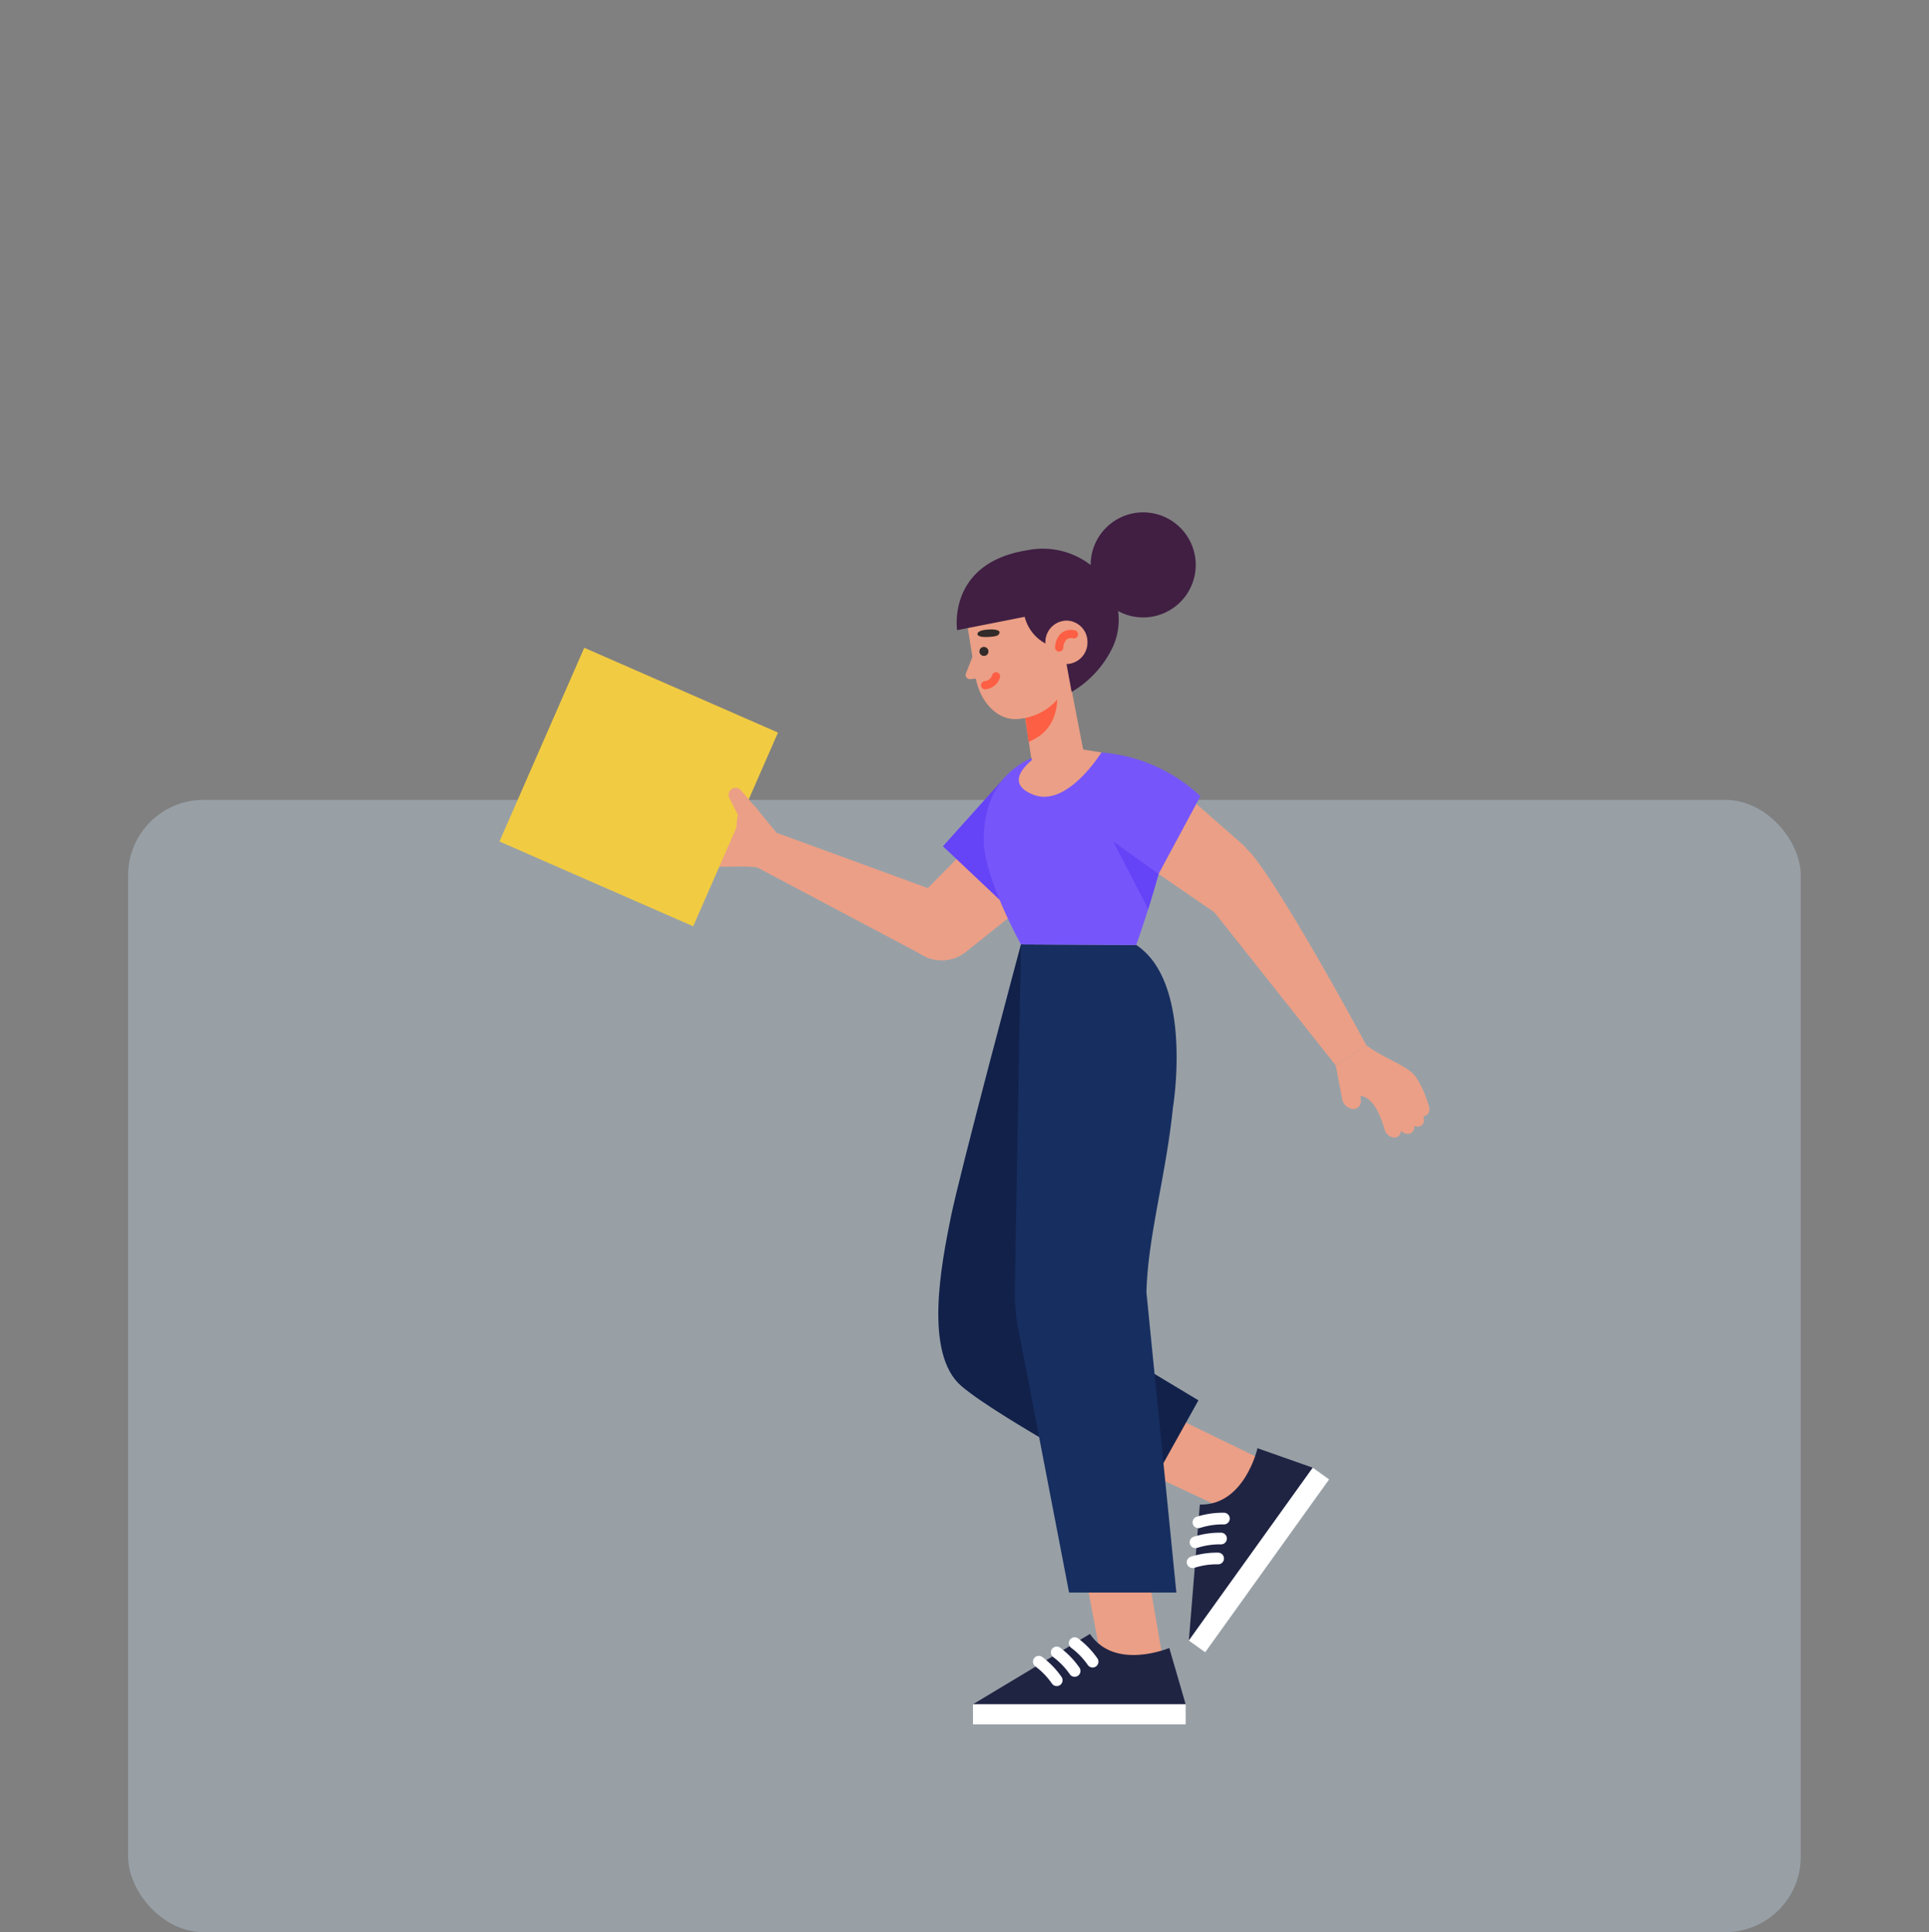 <svg xmlns="http://www.w3.org/2000/svg" width="256" height="256.426" viewBox="0 0 256 256.426">
  <rect x="0" y="0" width="256" height="256.426" fill="#808080" stroke="none"/>
  <g id="Grupo_29085" data-name="Grupo 29085" transform="translate(1857 5422)">
    <rect id="Rectángulo_5352" data-name="Rectángulo 5352" width="256" height="256" transform="translate(-1857 -5422)" fill="none"/>
    <g id="Grupo_29079" data-name="Grupo 29079" transform="translate(41 409.594)">
      <g id="Image_Place_Holder" data-name="Image Place Holder" transform="translate(-1881 -5725.433)" opacity="0.3">
        <rect id="Image_Place_Holder-2" data-name="Image Place Holder" width="221.981" height="150.264" rx="10" fill="#d1eaff"/>
      </g>
      <g id="Grupo_29075" data-name="Grupo 29075" transform="translate(-2282.441 -6236.909)">
        <g id="Grupo_26761" data-name="Grupo 26761" transform="translate(508.965 530.654)">
          <g id="Grupo_26757" data-name="Grupo 26757">
            <g id="Grupo_26756" data-name="Grupo 26756" transform="translate(27.413 63.003)">
              <path id="Trazado_54277" data-name="Trazado 54277" d="M510.385,552.444l-12.452-5.8,4.492-7,13.536,6.577-3.97,5.537Z" transform="translate(-497.933 -539.643)" fill="#eb9f86"/>
              <g id="Grupo_26755" data-name="Grupo 26755" transform="translate(5.837 3.861)">
                <path id="Trazado_54278" data-name="Trazado 54278" d="M510.256,541.771s-1.711,7.628-7.646,7.477L501.15,567.3,517.6,544.358Z" transform="translate(-501.15 -541.771)" fill="#202443"/>
                <rect id="Rectángulo_5232" data-name="Rectángulo 5232" width="28.223" height="2.666" transform="translate(18.611 4.141) rotate(125.637)" fill="#fff"/>
                <path id="Trazado_54279" data-name="Trazado 54279" d="M501.85,547.417a10.612,10.612,0,0,1,3.384-.5" transform="translate(-500.58 -537.58)" fill="none" stroke="#fff" stroke-linecap="round" stroke-linejoin="round" stroke-width="1.548"/>
                <path id="Trazado_54280" data-name="Trazado 54280" d="M501.637,548.877a10.629,10.629,0,0,1,3.386-.5" transform="translate(-500.753 -536.391)" fill="none" stroke="#fff" stroke-linecap="round" stroke-linejoin="round" stroke-width="1.548"/>
                <path id="Trazado_54281" data-name="Trazado 54281" d="M501.425,550.336a10.593,10.593,0,0,1,3.385-.5" transform="translate(-500.926 -535.201)" fill="none" stroke="#fff" stroke-linecap="round" stroke-linejoin="round" stroke-width="1.548"/>
              </g>
            </g>
            <path id="Trazado_54282" data-name="Trazado 54282" d="M493.788,504.918s-8.137,30.363-9.335,36.35-3.592,17.96,1.437,22.269,24.347,14.649,24.347,14.649l7.107-12.759-11.51-6.918Z" transform="translate(-482.824 -504.918)" fill="#12214a"/>
          </g>
          <g id="Grupo_26760" data-name="Grupo 26760" transform="translate(4.602)">
            <g id="Grupo_26759" data-name="Grupo 26759" transform="translate(0 82.629)">
              <path id="Trazado_54283" data-name="Trazado 54283" d="M496.053,564.388l-2.538-13.5,8.3-.426,2.541,14.833h-6.813Z" transform="translate(-478.719 -550.46)" fill="#eb9f86"/>
              <g id="Grupo_26758" data-name="Grupo 26758" transform="translate(0 8.886)">
                <path id="Trazado_54284" data-name="Trazado 54284" d="M511.41,557.216s-7.194,3.053-10.53-1.858l-15.52,9.329h28.224Z" transform="translate(-485.36 -555.358)" fill="#202443"/>
                <rect id="Rectángulo_5233" data-name="Rectángulo 5233" width="28.223" height="2.666" transform="translate(28.224 11.995) rotate(180)" fill="#fff"/>
                <path id="Trazado_54285" data-name="Trazado 54285" d="M492.8,556.03a10.61,10.61,0,0,1,2.379,2.46" transform="translate(-479.305 -554.811)" fill="none" stroke="#fff" stroke-linecap="round" stroke-linejoin="round" stroke-width="1.548"/>
                <path id="Trazado_54286" data-name="Trazado 54286" d="M491.485,556.708a10.615,10.615,0,0,1,2.377,2.462" transform="translate(-480.372 -554.259)" fill="none" stroke="#fff" stroke-linecap="round" stroke-linejoin="round" stroke-width="1.548"/>
                <path id="Trazado_54287" data-name="Trazado 54287" d="M490.174,557.386a10.641,10.641,0,0,1,2.379,2.462" transform="translate(-481.44 -553.706)" fill="none" stroke="#fff" stroke-linecap="round" stroke-linejoin="round" stroke-width="1.548"/>
              </g>
            </g>
            <path id="Trazado_54288" data-name="Trazado 54288" d="M489.232,504.918l-.809,45.8a25.513,25.513,0,0,0,.392,4.9l6.806,35.325h14.239l-3.973-39.839c.169-7.328,2.6-15.534,3.509-24.47,0,0,2.792-16.576-4.861-21.64Z" transform="translate(-482.869 -504.918)" fill="#172e60"/>
          </g>
        </g>
        <g id="Grupo_26773" data-name="Grupo 26773" transform="translate(450.722 491.284)">
          <g id="Grupo_26766" data-name="Grupo 26766">
            <g id="Grupo_26764" data-name="Grupo 26764">
              <g id="Grupo_26762" data-name="Grupo 26762" transform="translate(34.103 24.565)">
                <path id="Trazado_54289" data-name="Trazado 54289" d="M495.508,505.276l-23.282-8.518-2.707,4.534,22.7,12.029a5.191,5.191,0,0,0,6.956-5.781h0C498.841,505.712,497.259,505.9,495.508,505.276Z" transform="translate(-469.519 -496.758)" fill="#eb9f86"/>
              </g>
              <g id="Grupo_26763" data-name="Grupo 26763" transform="translate(22.711 19.819)">
                <path id="Trazado_54290" data-name="Trazado 54290" d="M474.478,495.432a1.736,1.736,0,0,0-1.628-.508,1.031,1.031,0,0,0-.655,1.607l.336.552c-.747.287-2.29.359-5.113-2.493a1.422,1.422,0,0,0-1.742-.252.876.876,0,0,0-.267,1.147.583.583,0,0,0,.034.056,1.3,1.3,0,0,0-1.132.12.876.876,0,0,0-.265,1.147,1.075,1.075,0,0,0,.1.163,1.124,1.124,0,0,0-.532.183.877.877,0,0,0-.267,1.147,1.272,1.272,0,0,0,.243.336c.036.038.074.071.111.109-.016.009-.036.016-.053.027a.878.878,0,0,0-.265,1.148,1.324,1.324,0,0,0,.241.336,16.579,16.579,0,0,0,2.31,1.965l0,0,.036.024a10.908,10.908,0,0,0,1.063.648c1.631.949,5.122.154,8.123.637l2.342-4.42Z" transform="translate(-463.24 -494.142)" fill="#eb9f86"/>
              </g>
              <rect id="Rectángulo_5234" data-name="Rectángulo 5234" width="28.069" height="28.069" transform="translate(36.968 11.254) rotate(113.638)" fill="#f1cb42"/>
              <path id="Trazado_54291" data-name="Trazado 54291" d="M471.4,496.45l-2.282-2.66a.928.928,0,0,0-1.408,0h0a.927.927,0,0,0-.125,1.027l1.148,2.266a6.309,6.309,0,0,0,1.359,5.753Z" transform="translate(-437.07 -474.874)" fill="#eb9f86"/>
            </g>
            <g id="Grupo_26765" data-name="Grupo 26765" transform="translate(52.816 17.054)">
              <path id="Trazado_54292" data-name="Trazado 54292" d="M497.429,505.251l-8.477,6.769a5.184,5.184,0,0,1-5.958.361h0c-2.624-1.618-4.226-3.113-2.337-5.548l9.311-9.442Z" transform="translate(-479.833 -488.731)" fill="#eb9f86"/>
              <path id="Trazado_54293" data-name="Trazado 54293" d="M501.282,501.035s-1.127,5.561-7.813,10.61l-10.307-9.734,8.341-9.293Z" transform="translate(-477.122 -492.618)" fill="#6543f7"/>
            </g>
          </g>
          <g id="Grupo_26771" data-name="Grupo 26771" transform="translate(76.559 13.893)">
            <g id="Grupo_26769" data-name="Grupo 26769" transform="translate(14.337 11.707)">
              <g id="Grupo_26767" data-name="Grupo 26767">
                <path id="Trazado_54294" data-name="Trazado 54294" d="M502.989,504.549l17.922,22.608,4.057-2.687s-10.286-19.147-15.063-25.187a5.188,5.188,0,0,0-8.928,1.457h0C500.337,502.484,501.8,503.124,502.989,504.549Z" transform="translate(-500.821 -497.329)" fill="#eb9f86"/>
              </g>
              <g id="Grupo_26768" data-name="Grupo 26768" transform="translate(20.091 27.142)">
                <path id="Trazado_54295" data-name="Trazado 54295" d="M512.761,519.522a1.686,1.686,0,0,0,1.154,1.19,1,1,0,0,0,1.306-1.069l-.029-.626c.771.1,2.123.758,3.208,4.507a1.388,1.388,0,0,0,1.372,1.027.855.855,0,0,0,.76-.856c0-.022,0-.044,0-.065a1.258,1.258,0,0,0,1.022.425.853.853,0,0,0,.76-.856,1.281,1.281,0,0,0-.007-.185,1.074,1.074,0,0,0,.539.091.851.851,0,0,0,.76-.856,1.248,1.248,0,0,0-.051-.4c-.015-.049-.029-.094-.045-.143.02,0,.04,0,.058,0a.85.85,0,0,0,.76-.856,1.29,1.29,0,0,0-.049-.4,16.238,16.238,0,0,0-1.06-2.754h0l-.02-.036a10.972,10.972,0,0,0-.608-1.049c-.953-1.569-4.3-2.513-6.642-4.322l-4.057,2.687Z" transform="translate(-511.894 -512.288)" fill="#eb9f86"/>
              </g>
            </g>
            <g id="Grupo_26770" data-name="Grupo 26770">
              <path id="Trazado_54296" data-name="Trazado 54296" d="M503.427,493.627l8.154,7.152a5.186,5.186,0,0,1,1.4,5.8h0c-1.132,2.867-2.32,4.708-5.051,3.277L497,502.352Z" transform="translate(-489.595 -488.636)" fill="#eb9f86"/>
              <path id="Trazado_54297" data-name="Trazado 54297" d="M496.254,490.876a21.729,21.729,0,0,1,13.136,5.8L503.836,507l-10.917-3.786Z" transform="translate(-492.919 -490.876)" fill="#7656fa"/>
            </g>
          </g>
          <g id="Grupo_26772" data-name="Grupo 26772" transform="translate(64.254 13.893)">
            <path id="Trazado_54298" data-name="Trazado 54298" d="M492.937,491.493s-6.778,1.872-6.8,10.96c-.013,4.96,4.953,13.9,4.953,13.9l15.3.083s2.246-6.234,3.592-11.868-2.963-10.99-8.208-13.693Z" transform="translate(-486.137 -490.876)" fill="#7656fa"/>
            <path id="Trazado_54299" data-name="Trazado 54299" d="M501.632,501.7l-6.005-4.307,4.632,8.968Z" transform="translate(-478.409 -485.57)" fill="#6543f7"/>
          </g>
        </g>
        <g id="Grupo_26782" data-name="Grupo 26782" transform="translate(511.404 473.315)">
          <g id="Grupo_26777" data-name="Grupo 26777" transform="translate(1.18 8.592)">
            <g id="Grupo_26775" data-name="Grupo 26775" transform="translate(6.849 10.772)">
              <g id="Grupo_26774" data-name="Grupo 26774">
                <path id="Trazado_54300" data-name="Trazado 54300" d="M494.8,500.013h0c2.123-.318,2.876-1.738,2.558-3.861L495,483.987l-6.4,1.025,1.785,11.732A3.886,3.886,0,0,0,494.8,500.013Z" transform="translate(-488.593 -483.987)" fill="#eb9f86"/>
              </g>
              <path id="Trazado_54301" data-name="Trazado 54301" d="M493.083,485.313s2.076,6.486-3.429,8.691l-.51-3.87,5.655-4.278" transform="translate(-488.144 -482.907)" fill="#fd5f44"/>
            </g>
            <g id="Grupo_26776" data-name="Grupo 26776">
              <path id="Trazado_54302" data-name="Trazado 54302" d="M491.806,496.881h0c4-.377,6.965-3.578,6.628-7.147l-1.107-11.684-6.74.018c-2.484.236-5.9,3.531-5.693,5.748l1.177,7.255C486.316,493.664,488.446,497.2,491.806,496.881Z" transform="translate(-484.765 -478.05)" fill="#eb9f86"/>
              <path id="Trazado_54303" data-name="Trazado 54303" d="M486.435,482.89,484.9,486.8a.57.57,0,0,0,.59.845l2.636-.245Z" transform="translate(-484.818 -474.109)" fill="#eb9f86"/>
            </g>
          </g>
          <g id="Grupo_26779" data-name="Grupo 26779" transform="translate(2.752 15.532)">
            <path id="Trazado_54304" data-name="Trazado 54304" d="M487.07,481.9s-1.437.04-1.384.64c0,0,.047.4,1.3.345s1.562-.19,1.633-.582S487.738,481.828,487.07,481.9Z" transform="translate(-485.684 -481.875)" fill="#322b2a"/>
            <path id="Trazado_54305" data-name="Trazado 54305" d="M487.027,483.69a.6.6,0,1,1-.684-.528A.614.614,0,0,1,487.027,483.69Z" transform="translate(-485.565 -480.833)" fill="#322b2a"/>
            <g id="Grupo_26778" data-name="Grupo 26778" transform="translate(0.46 5.696)">
              <path id="Trazado_54306" data-name="Trazado 54306" d="M486.481,487.272a.543.543,0,0,1-.009-1.085,1.161,1.161,0,0,0,.974-.831.541.541,0,1,1,1.005.4A2.224,2.224,0,0,1,486.481,487.272Z" transform="translate(-485.938 -485.015)" fill="#fd5f44"/>
            </g>
          </g>
          <path id="Trazado_54307" data-name="Trazado 54307" d="M495.344,490.494l4.338.693s-4.558,7.383-9.043,5.612c-5.171-2.041,1.685-5.924,1.685-5.924Z" transform="translate(-480.469 -459.325)" fill="#eb9f86"/>
          <path id="Trazado_54308" data-name="Trazado 54308" d="M497.221,489.038a5.578,5.578,0,0,1-4.03-4.041l-8.965,1.771s-1.388-8.93,9.342-10.614a10.4,10.4,0,0,1,10.63,4.358,8.748,8.748,0,0,1,.689,8.487,13.741,13.741,0,0,1-5.461,5.966L498.6,490.5S497.825,489.193,497.221,489.038Z" transform="translate(-484.168 -471.134)" fill="#401f43"/>
          <g id="Grupo_26781" data-name="Grupo 26781" transform="translate(11.77 14.365)">
            <path id="Trazado_54309" data-name="Trazado 54309" d="M496.24,484.128A2.854,2.854,0,0,1,493.42,487a2.823,2.823,0,0,1-2.765-2.9,2.854,2.854,0,0,1,2.82-2.869A2.824,2.824,0,0,1,496.24,484.128Z" transform="translate(-490.655 -481.232)" fill="#eb9f86"/>
            <g id="Grupo_26780" data-name="Grupo 26780" transform="translate(1.285 1.238)">
              <path id="Trazado_54310" data-name="Trazado 54310" d="M491.911,484.793h-.005a.55.55,0,0,1-.542-.553,2.679,2.679,0,0,1,.822-1.894,2.11,2.11,0,0,1,1.773-.388.546.546,0,1,1-.189,1.076,1.054,1.054,0,0,0-.885.154,1.632,1.632,0,0,0-.424,1.063A.55.55,0,0,1,491.911,484.793Z" transform="translate(-491.363 -481.914)" fill="#fd5f44"/>
            </g>
          </g>
          <path id="Trazado_54311" data-name="Trazado 54311" d="M507.813,479.125a6.971,6.971,0,1,1-8.034-5.712A6.973,6.973,0,0,1,507.813,479.125Z" transform="translate(-476.187 -473.315)" fill="#401f43"/>
        </g>
      </g>
    </g>
  </g>
</svg>
